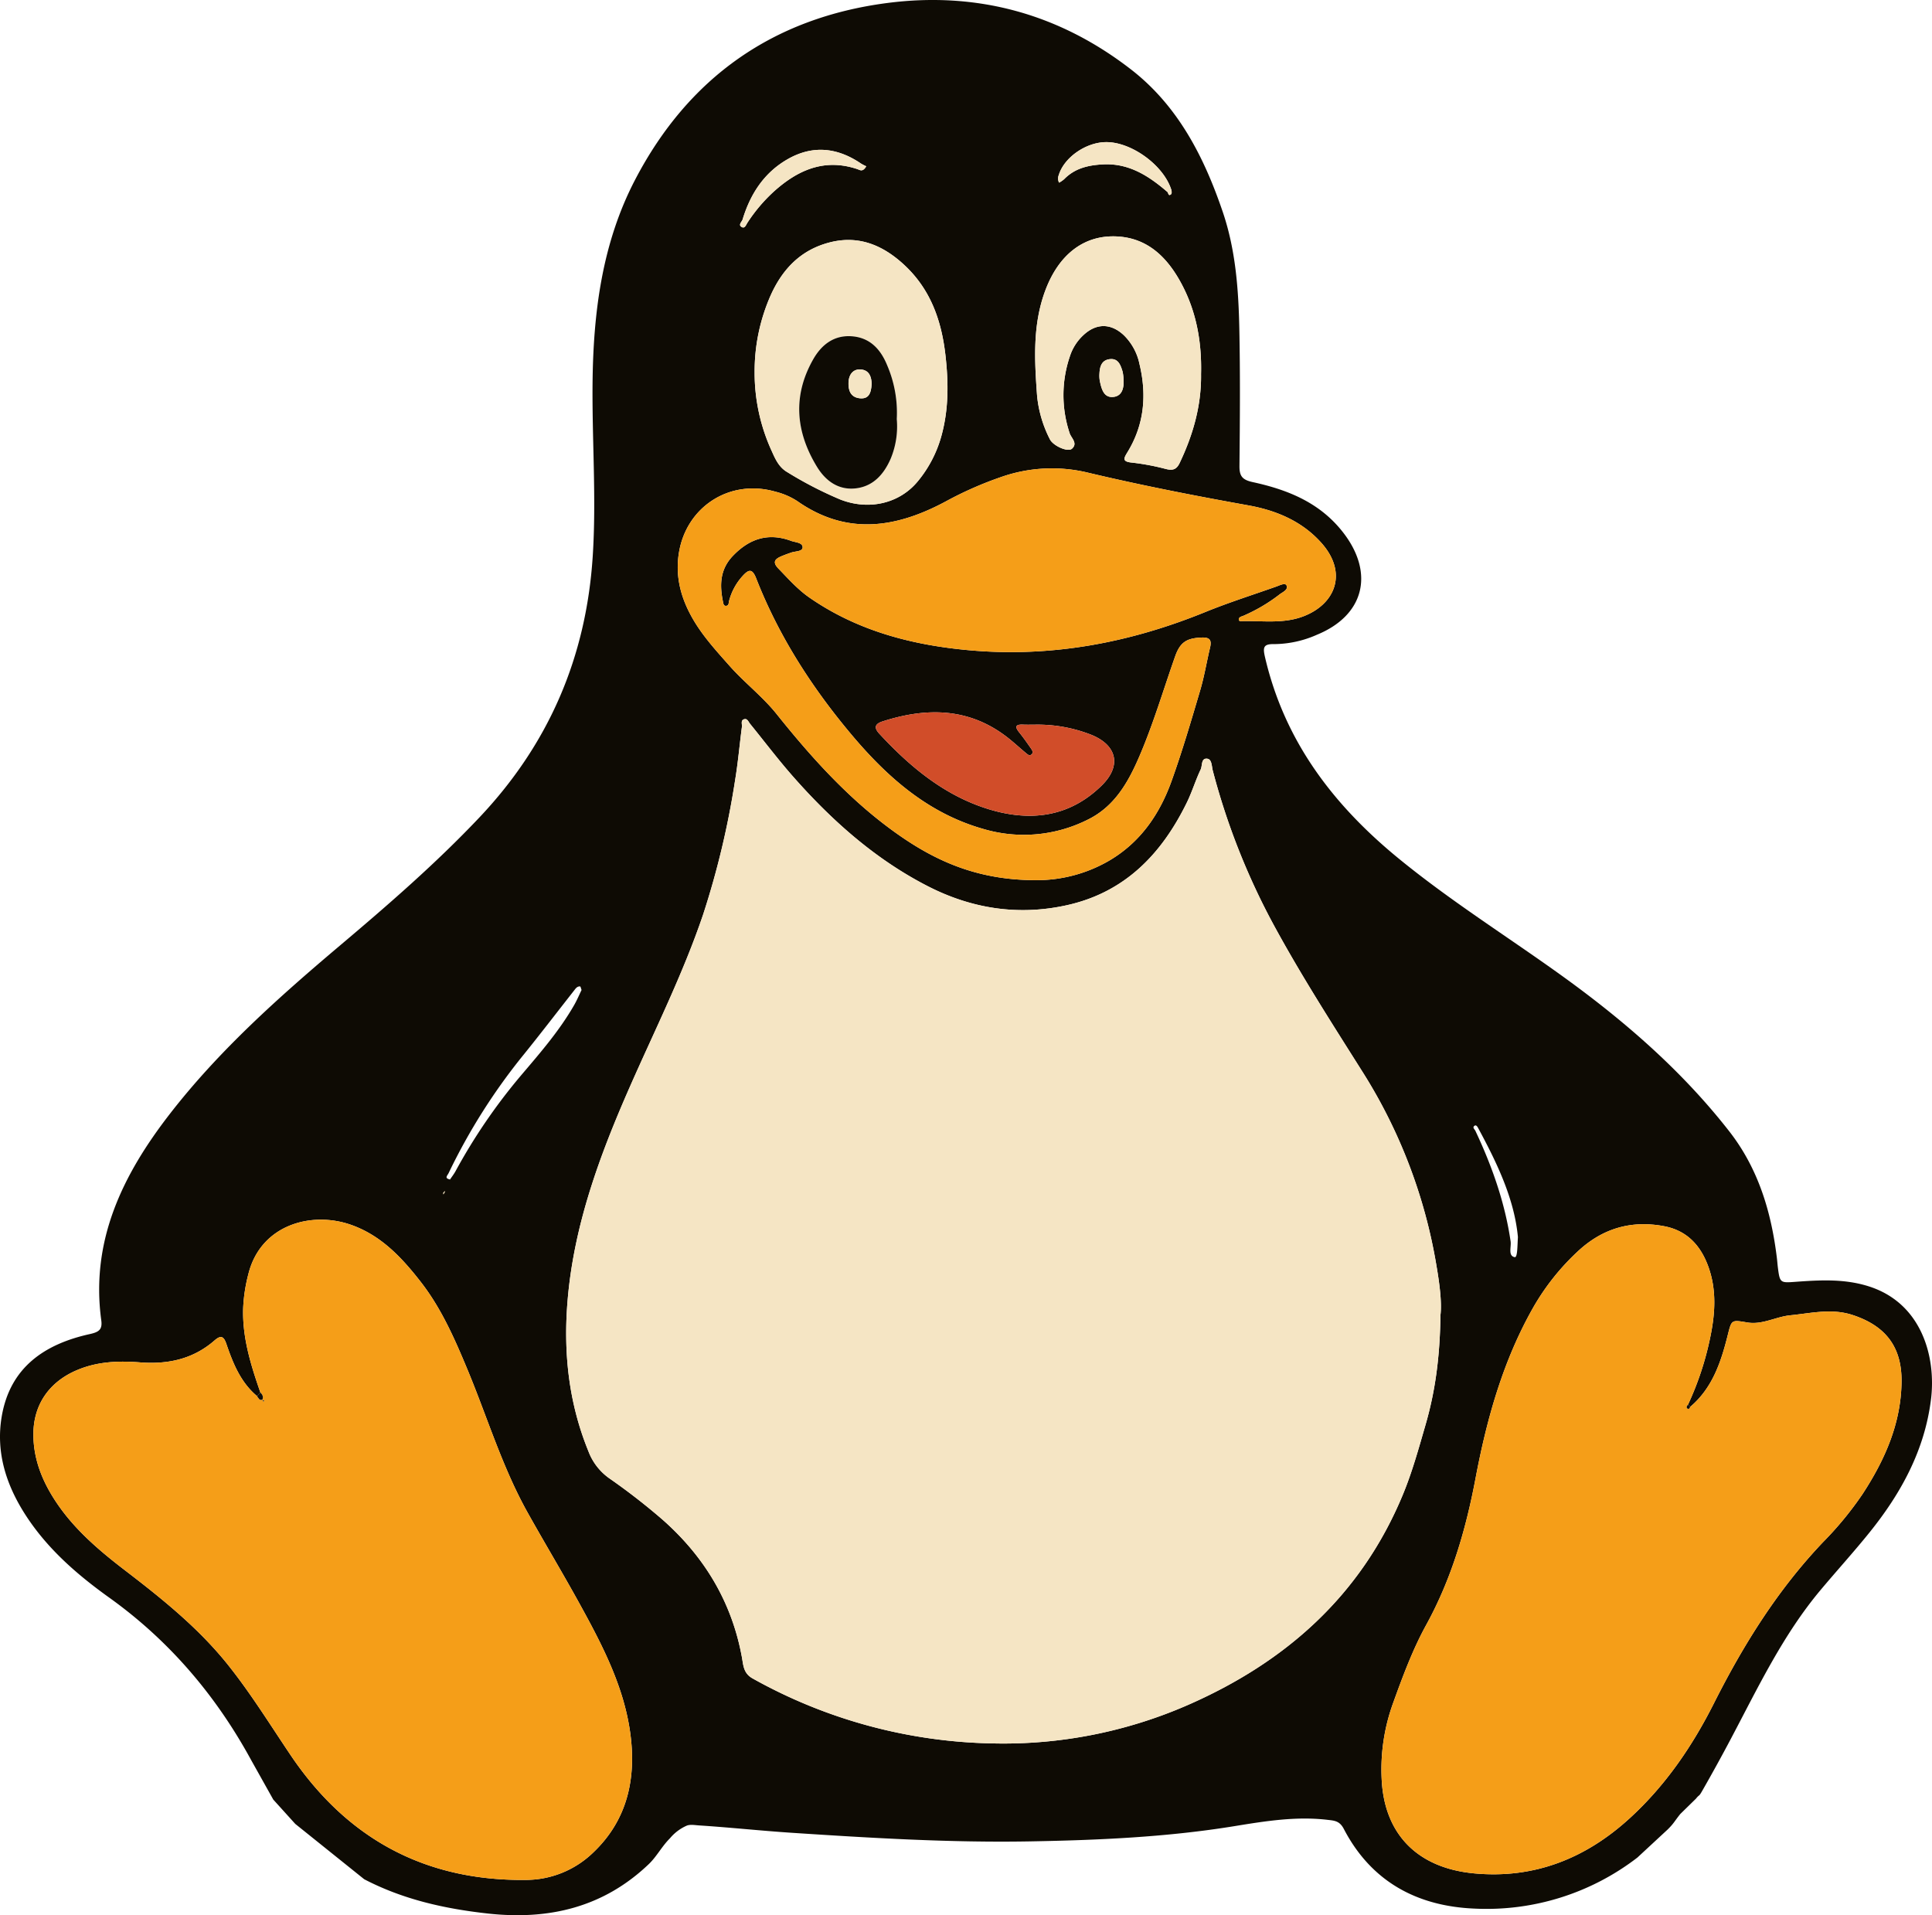 <svg width="460" height="456" viewBox="0 0 460 456" fill="none" xmlns="http://www.w3.org/2000/svg"><g clip-path="url(#a)"><path d="M159.509 437.693c-1.956 1.949-3.144 4.334-5.022 6.129-10.816 10.333-23.821 13.39-38.419 11.77-10.277-1.141-20.154-3.359-29.358-8.16l-16.412-13.173-5.234-5.79-5.245-9.367c-8.394-15.403-19.48-28.446-33.785-38.695-7.677-5.501-14.75-11.639-19.943-19.678-4.63-7.167-7.127-14.955-5.682-23.47 1.99-11.713 10.22-17.25 21.002-19.627 2.24-.494 2.99-1.142 2.697-3.302-2.58-19.023 5.177-34.72 16.313-49.09 11.727-15.131 25.963-27.816 40.534-40.125 11.485-9.702 22.834-19.537 33.195-30.491 16.513-17.459 25.391-38.097 26.966-62.04.907-13.797-.165-27.572-.03-41.357.166-16.816 2.259-33.332 10.135-48.439C163.9 18.47 184.072 4.248 211.253.714c21.386-2.78 40.937 2.573 58.033 15.82 11.179 8.66 17.368 20.774 21.833 33.88 3.07 9.012 3.761 18.4 3.957 27.8.227 10.903.142 21.815.035 32.721-.024 2.461.689 3.315 3.194 3.861 8.41 1.836 16.135 4.937 21.665 12.216 7.286 9.59 4.794 19.532-6.43 24.125a25.5 25.5 0 0 1-10.181 2.223c-2.602-.056-2.699.822-2.157 3.149 4.642 19.933 16.18 35.088 31.752 47.849 12.242 10.032 25.602 18.41 38.411 27.598 15.008 10.765 28.937 22.766 40.367 37.414 6.92 8.869 10.018 19.222 11.342 30.217.09.747.141 1.499.235 2.245.46 3.657.601 3.626 4.193 3.364 5.859-.427 11.696-.757 17.478 1.09 12.628 4.033 16.03 16.858 14.777 26.916-1.505 12.092-7.117 22.332-14.614 31.644-3.769 4.681-7.82 9.132-11.682 13.739-8.936 10.659-14.859 23.144-21.297 35.318a427 427 0 0 1-6.845 12.44c-.926 1.622-.594.751-1.515 1.905l-3.74 3.66c-1.568 1.976-1.451 2.133-2.977 3.663l-7.228 6.7a58.86 58.86 0 0 1-38.88 12.154c-13.693-.595-24.537-6.49-31.035-18.987-1.007-1.936-2.294-1.957-3.866-2.143-7.433-.877-14.73.288-22.025 1.48-16.179 2.644-32.516 3.361-48.861 3.651-18.917.335-37.795-.808-56.669-2.047-7.372-.484-14.713-1.279-22.081-1.755-.993-.064-2.115-.287-2.967.068a10.9 10.9 0 0 0-3.966 3.001m242.927-102.728a14 14 0 0 0-.534-.517 72.2 72.2 0 0 0 5.27-15.897c1.198-5.689 1.601-11.384-.431-16.987-1.826-5.032-5.077-8.588-10.54-9.615-7.921-1.489-14.802.58-20.675 6.131a56.4 56.4 0 0 0-10.453 13.193c-7.212 12.689-11.074 26.548-13.751 40.71-2.312 12.233-5.729 23.947-11.75 34.907-3.248 5.912-5.596 12.274-7.89 18.623a46.3 46.3 0 0 0-2.715 18.072c.601 13.14 8.544 21.208 22.079 22.463 14.253 1.322 26.484-3.538 36.988-13.142 8.529-7.799 14.894-17.139 20.059-27.391 7.014-13.922 15.198-27.041 26.022-38.4a81 81 0 0 0 9.293-11.301c5.359-8.179 9.256-16.933 9.341-26.905.071-8.285-3.854-13.251-11.639-15.811-5.001-1.644-9.878-.428-14.829.064-3.462.344-6.665 2.308-10.224 1.715-3.892-.647-3.752-.712-4.749 3.246-1.589 6.311-3.652 12.423-8.872 16.842m-341.233-2.556c-3.902-3.272-5.716-7.785-7.3-12.414-.581-1.699-1.209-2.253-2.801-.859-5.114 4.477-11.155 5.764-17.817 5.236-5.124-.406-10.222-.195-15.1 1.91-6.505 2.808-10.228 8.183-10.233 15.213-.005 5.984 2.165 11.274 5.417 16.151 4.372 6.555 10.305 11.575 16.484 16.311 8.865 6.795 17.546 13.777 24.554 22.59 5.387 6.774 9.934 14.131 14.757 21.294 13.395 19.895 31.977 30.024 56.015 29.758a23.1 23.1 0 0 0 15.961-6.425c8.424-7.933 10.437-18.092 8.864-28.944-1.599-11.032-6.763-20.864-12.08-30.517-3.987-7.239-8.247-14.326-12.28-21.54-6.056-10.833-9.616-22.733-14.359-34.127-3.044-7.312-6.22-14.559-11.103-20.829-4.473-5.744-9.4-11.059-16.604-13.593-9.497-3.34-21.544.023-24.443 11.737a38.6 38.6 0 0 0-1.238 8.121c-.216 7.022 1.835 13.541 4.091 20.035zm281.77-19.354c.346-2.96-.224-7.462-.988-11.877a124.4 124.4 0 0 0-17.314-45.562c-7.464-11.843-15.051-23.605-21.706-35.944a165.2 165.2 0 0 1-14.212-36.208c-.267-1.003-.192-2.678-1.31-2.82-1.505-.191-1.133 1.652-1.563 2.554-1.229 2.579-2.055 5.352-3.311 7.915-6.004 12.252-14.769 21.375-28.598 24.424-11.576 2.552-22.681.802-33.136-4.573-12.48-6.415-22.801-15.61-32.015-26.073-3.556-4.039-6.81-8.345-10.207-12.525-.38-.467-.648-1.288-1.334-1.146-1.023.211-.548 1.204-.633 1.858-.553 4.214-.922 8.458-1.615 12.649a201.5 201.5 0 0 1-7.634 32.061c-4.797 14.141-11.487 27.461-17.478 41.086-7.119 16.19-13.217 32.681-14.756 50.51-1.072 12.422.185 24.508 4.93 36.135a13.85 13.85 0 0 0 4.914 6.416 151 151 0 0 1 12.739 9.885c9.96 8.786 16.515 19.627 18.912 32.832.341 1.88.35 3.768 2.562 4.99a121.45 121.45 0 0 0 57.18 15.457 109.6 109.6 0 0 0 46.28-9.084c23.403-10.214 41.349-26.104 51.312-50.099 2.238-5.39 3.779-11.016 5.409-16.636 2.361-8.14 3.432-16.28 3.572-26.225m-95.791-103.494a34.3 34.3 0 0 0 16.778-4.571c7.524-4.368 12.136-11.101 14.988-19.043 2.544-7.084 4.662-14.326 6.8-21.548.987-3.335 1.547-6.796 2.356-10.186.418-1.748.01-2.488-1.973-2.415-3.569.132-5.138 1.086-6.336 4.481-2.78 7.875-5.137 15.907-8.424 23.593-2.688 6.288-5.959 12.203-12.525 15.357a33.9 33.9 0 0 1-24.762 2.128c-13.232-3.761-22.973-12.45-31.5-22.625-9.36-11.168-17.201-23.364-22.536-37.016-.971-2.486-1.834-2.112-3.27-.54a14.1 14.1 0 0 0-3.181 5.88c-.126.454-.027 1.081-.629 1.182-.709.119-.75-.581-.838-1.008-.811-3.956-.713-7.656 2.348-10.862 3.935-4.121 8.446-5.599 13.876-3.591 1.004.371 2.718.375 2.747 1.516.025 1.029-1.69.931-2.63 1.247-.824.277-1.629.565-2.433.905-1.645.694-2.125 1.458-.691 2.939 2.351 2.429 4.576 4.961 7.392 6.91 11.462 7.935 24.471 11.307 38.071 12.528 19.441 1.746 38.108-1.748 56.143-9.093 5.556-2.263 11.293-4.078 16.953-6.083.804-.285 2.066-.953 2.4-.278.501 1.011-.842 1.573-1.572 2.104a40 40 0 0 1-8.708 5.151c-.442.175-1.055.288-1.077.851-.02.502.534.42.872.412 4.857-.105 9.773.669 14.511-1.141 7.649-2.922 10.627-10.388 4.269-17.5-4.637-5.186-10.775-7.73-17.373-8.917-12.8-2.303-25.553-4.784-38.209-7.793a36.5 36.5 0 0 0-20.721 1.067 86 86 0 0 0-12.916 5.68c-11.873 6.426-23.717 8.35-35.598-.002a17 17 0 0 0-5.149-2.208c-10.838-3.138-21.302 3.562-23.017 14.736-.899 5.86.691 11.157 3.678 16.113 2.34 3.883 5.393 7.207 8.384 10.588 3.559 4.024 7.898 7.335 11.223 11.493 8.639 10.801 17.85 20.978 29.249 28.913 9.193 6.4 19.19 10.76 33.03 10.646M179.674 88.623a44.6 44.6 0 0 0 4.094 18.817c.816 1.817 1.665 3.794 3.647 4.952a91.4 91.4 0 0 0 12.648 6.535c6.846 2.676 14.101.943 18.434-4.3a29 29 0 0 0 5.661-10.884c1.724-6.294 1.692-12.58.955-19.114-.967-8.572-3.706-16.019-10.094-21.806-4.927-4.465-10.632-6.886-17.53-5.091-6.813 1.773-11.134 6.293-13.932 12.444a44.7 44.7 0 0 0-3.883 18.447m106.289.452c.198-7.694-1.128-15.068-4.837-21.844-3.243-5.925-7.787-10.463-14.931-10.92-8.016-.514-14.078 4.239-17.296 12.807-3.081 8.203-2.586 16.688-1.972 25.138a28.7 28.7 0 0 0 3.034 10.312c.762 1.573 4.278 3.156 5.268 2.269 1.452-1.304-.154-2.515-.539-3.66a28.6 28.6 0 0 1 .053-18.369 11.74 11.74 0 0 1 3.2-5.006c3.095-2.91 6.603-2.862 9.669.043a13.4 13.4 0 0 1 3.696 6.835c1.762 7.337 1.153 14.402-2.844 20.954-.902 1.478-1.349 2.272 1.016 2.506 2.732.308 5.438.816 8.096 1.519 1.595.4 2.529.172 3.278-1.394 3.211-6.716 5.207-13.708 5.109-21.19m-39.352 83.462c-1.002 0-2.005.036-3.005-.008-1.653-.073-2.126.369-.96 1.819 1.018 1.265 1.952 2.599 2.88 3.932.273.393.555.93.072 1.351-.489.425-.938-.015-1.281-.297-1.451-1.191-2.822-2.48-4.296-3.64-9.165-7.211-19.291-7.327-29.852-3.943-1.572.503-2.33 1.293-.819 2.927 7.148 7.73 15.141 14.415 25.23 17.727 10.062 3.304 19.784 2.477 27.784-5.432 4.697-4.645 3.622-9.526-2.54-12.025a35 35 0 0 0-13.213-2.411m-108.144 63.171c-.161-.418-.231-.831-.337-.84-.722-.064-1.078.503-1.458.987-3.937 5.014-7.816 10.075-11.815 15.037a142.4 142.4 0 0 0-18.028 28.388c-.301.634-1.09 1.235.27 1.535q.01.155-.009.308c-.014-.052-.057-.123-.037-.153.469-.708 1.005-1.379 1.411-2.121a135.6 135.6 0 0 1 15.628-22.843c4.522-5.32 9.132-10.623 12.63-16.735.678-1.185 1.207-2.455 1.745-3.563m67.785-196.12a10 10 0 0 1-1.237-.635c-5.629-3.823-11.487-4.483-17.494-1.04-5.608 3.213-8.878 8.29-10.714 14.354-.163.54-1.167 1.31-.154 1.818.708.355.988-.574 1.304-1.053a38.3 38.3 0 0 1 6.296-7.434c5.71-5.143 12.068-7.95 19.864-5.337.644.216 1.286.787 2.135-.672m57.131-5.752c-4.808.013-10.025 3.643-11.301 7.86a2.18 2.18 0 0 0 .084 1.796 7.3 7.3 0 0 0 1.199-.826c2.525-2.595 5.696-3.334 9.182-3.524 6.244-.34 10.955 2.736 15.394 6.549.273.234.219 1.149.901.54.184-.164.142-.72.04-1.045-1.83-5.813-9.43-11.366-15.499-11.35m98.027 260.706c-.848-9.049-4.941-17.599-9.485-25.989-.179-.33-.461-.755-.817-.533-.641.4.003.857.165 1.202 3.959 8.408 7.039 17.083 8.396 26.332.195 1.329-.666 3.465.977 3.77.674.125.626-2.631.764-4.782M267.506 90.334a10 10 0 0 0-.221-1.85c-.484-1.59-1.049-3.283-3.196-2.95-1.825.281-2.23 1.794-2.313 3.381a7.2 7.2 0 0 0 .099 1.865c.405 1.871.949 4.039 3.324 3.713 2.04-.28 2.44-2.246 2.307-4.159M105.927 283.847l-.351.554c-.029-.125-.122-.288-.075-.368q.189-.261.429-.476 0 .141-.003.29" fill="#0E0B04"/><path d="M342.972 313.055c-.139 9.945-1.21 18.085-3.571 26.225-1.63 5.619-3.171 11.246-5.409 16.636-9.963 23.995-27.909 39.885-51.313 50.099a109.6 109.6 0 0 1-46.28 9.084 121.46 121.46 0 0 1-57.179-15.457c-2.213-1.222-2.221-3.11-2.563-4.99-2.397-13.205-8.951-24.046-18.911-32.832a152 152 0 0 0-12.739-9.885 13.85 13.85 0 0 1-4.914-6.416c-4.746-11.627-6.002-23.714-4.93-36.135 1.538-17.829 7.636-34.32 14.755-50.51 5.991-13.625 12.681-26.945 17.479-41.087a201.6 201.6 0 0 0 7.634-32.06c.692-4.191 1.061-8.435 1.614-12.649.086-.654-.389-1.647.634-1.858.685-.142.954.679 1.333 1.146 3.398 4.179 6.651 8.485 10.208 12.525 9.213 10.463 19.534 19.658 32.015 26.073 10.454 5.375 21.559 7.125 33.136 4.573 13.829-3.049 22.594-12.172 28.598-24.424 1.256-2.563 2.081-5.336 3.31-7.915.43-.902.059-2.745 1.563-2.554 1.119.142 1.044 1.816 1.31 2.819a165.2 165.2 0 0 0 14.212 36.209c6.655 12.339 14.243 24.101 21.706 35.944a124.4 124.4 0 0 1 17.314 45.562c.765 4.415 1.335 8.917.988 11.877" fill="#F5E5C4"/><path d="M61.988 331.517c-2.256-6.494-4.307-13.013-4.091-20.035a38.6 38.6 0 0 1 1.237-8.121c2.9-11.714 14.947-15.077 24.444-11.737 7.204 2.534 12.13 7.849 16.604 13.593 4.883 6.27 8.059 13.517 11.103 20.829 4.742 11.394 8.302 23.294 14.358 34.127 4.033 7.214 8.294 14.301 12.28 21.54 5.317 9.653 10.481 19.485 12.081 30.517 1.573 10.852-.441 21.011-8.864 28.945a23.1 23.1 0 0 1-15.961 6.424c-24.038.266-42.62-9.863-56.015-29.758-4.823-7.163-9.37-14.52-14.757-21.294-7.008-8.813-15.69-15.795-24.555-22.59-6.179-4.736-12.111-9.756-16.483-16.311-3.252-4.877-5.422-10.167-5.418-16.151.006-7.03 3.729-12.405 10.235-15.213 4.877-2.105 9.975-2.316 15.099-1.91 6.662.528 12.703-.759 17.816-5.236 1.593-1.394 2.22-.84 2.802.859 1.584 4.629 3.397 9.142 7.3 12.414.334.424.499 1.103 1.281.853l.239.469.185-.238-.468-.185c.373-.729.021-1.275-.452-1.791m340.448 3.448c5.22-4.419 7.283-10.531 8.872-16.842.997-3.958.857-3.894 4.749-3.246 3.559.593 6.762-1.372 10.224-1.715 4.951-.492 9.828-1.708 14.829-.064 7.785 2.559 11.71 7.526 11.639 15.811-.085 9.972-3.982 18.726-9.341 26.904a81 81 0 0 1-9.293 11.302c-10.824 11.359-19.008 24.477-26.022 38.4-5.165 10.252-11.53 19.592-20.059 27.391-10.504 9.604-22.735 14.463-36.988 13.142-13.535-1.255-21.478-9.323-22.079-22.463a46.3 46.3 0 0 1 2.715-18.072c2.294-6.349 4.642-12.711 7.89-18.623 6.021-10.96 9.438-22.674 11.75-34.908 2.677-14.161 6.539-28.02 13.751-40.709a56.4 56.4 0 0 1 10.453-13.193c5.873-5.551 12.754-7.62 20.675-6.131 5.463 1.027 8.714 4.582 10.54 9.615 2.032 5.603 1.629 11.298.431 16.987a72.4 72.4 0 0 1-5.268 15.898c-.244.266-.461.629-.161.888.36.312.541-.088.693-.372M247.182 209.561c-13.84.114-23.837-4.246-33.03-10.646-11.399-7.935-20.61-18.112-29.248-28.913-3.326-4.158-7.665-7.469-11.224-11.493-2.991-3.381-6.044-6.705-8.384-10.588-2.987-4.956-4.577-10.253-3.678-16.113 1.715-11.174 12.179-17.874 23.017-14.736a17 17 0 0 1 5.149 2.208c11.881 8.352 23.725 6.428 35.598.002a86 86 0 0 1 12.916-5.68 36.5 36.5 0 0 1 20.721-1.067c12.657 3.009 25.409 5.49 38.209 7.793 6.598 1.187 12.736 3.731 17.373 8.917 6.358 7.112 3.38 14.578-4.269 17.5-4.738 1.81-9.654 1.036-14.511 1.141-.338.008-.892.09-.872-.412.022-.563.635-.676 1.077-.851a40 40 0 0 0 8.708-5.151c.73-.531 2.073-1.093 1.572-2.104-.334-.675-1.596-.007-2.4.278-5.66 2.005-11.397 3.82-16.953 6.083-18.035 7.345-36.702 10.839-56.143 9.093-13.6-1.221-26.609-4.593-38.071-12.528-2.815-1.949-5.041-4.481-7.392-6.91-1.434-1.481-.954-2.245.691-2.939.804-.34 1.609-.628 2.433-.905.94-.316 2.655-.218 2.63-1.247-.029-1.141-1.743-1.145-2.747-1.516-5.43-2.008-9.941-.53-13.875 3.591-3.062 3.206-3.16 6.906-2.349 10.862.088.427.129 1.127.838 1.008.602-.101.503-.728.629-1.182a14.1 14.1 0 0 1 3.181-5.88c1.436-1.572 2.299-1.946 3.27.54 5.335 13.652 13.176 25.848 22.536 37.016 8.527 10.175 18.268 18.864 31.5 22.625a33.9 33.9 0 0 0 24.762-2.128c6.566-3.154 9.837-9.069 12.525-15.357 3.287-7.686 5.644-15.718 8.424-23.593 1.198-3.395 2.767-4.349 6.336-4.481 1.983-.073 2.391.667 1.973 2.415-.809 3.39-1.369 6.851-2.356 10.186-2.138 7.222-4.256 14.464-6.8 21.548-2.852 7.942-7.464 14.675-14.988 19.043a34.3 34.3 0 0 1-16.778 4.571" fill="#F59E18"/><path d="M179.674 88.623a44.7 44.7 0 0 1 3.883-18.446c2.798-6.152 7.119-10.672 13.932-12.445 6.898-1.794 12.602.626 17.53 5.09 6.388 5.789 9.127 13.235 10.094 21.807.737 6.534.769 12.82-.955 19.114a29 29 0 0 1-5.661 10.884c-4.333 5.243-11.588 6.976-18.434 4.3a91.4 91.4 0 0 1-12.648-6.535c-1.983-1.158-2.831-3.134-3.648-4.952a44.6 44.6 0 0 1-4.093-18.817m33.845 11.15a28.66 28.66 0 0 0-2.28-12.783c-1.574-3.87-4.139-6.638-8.507-6.929-4.222-.281-7.164 2.052-9.13 5.521-4.909 8.663-4.159 17.237.909 25.547 2.088 3.424 5.188 5.653 9.349 5.132 4.079-.512 6.578-3.349 8.18-6.984 1.258-3 1.765-6.263 1.479-9.504m72.444-10.698c.098 7.481-1.898 14.473-5.109 21.19-.749 1.566-1.683 1.794-3.278 1.394a56 56 0 0 0-8.095-1.519c-2.366-.234-1.918-1.028-1.017-2.506 3.997-6.552 4.606-13.617 2.844-20.954a13.4 13.4 0 0 0-3.696-6.835c-3.066-2.905-6.574-2.953-9.669-.043a11.74 11.74 0 0 0-3.2 5.006 28.6 28.6 0 0 0-.053 18.369c.385 1.145 1.991 2.356.539 3.66-.99.887-4.506-.696-5.268-2.269a28.7 28.7 0 0 1-3.034-10.312c-.614-8.45-1.109-16.935 1.972-25.138 3.218-8.568 9.28-13.32 17.296-12.807 7.144.457 11.688 4.994 14.931 10.92 3.709 6.776 5.035 14.15 4.837 21.844" fill="#F5E5C4"/><path d="M246.611 172.537a35 35 0 0 1 13.213 2.411c6.162 2.499 7.237 7.38 2.539 12.025-7.999 7.909-17.721 8.736-27.783 5.432-10.09-3.312-18.082-9.998-25.23-17.727-1.511-1.634-.753-2.424.819-2.927 10.561-3.384 20.687-3.268 29.852 3.943 1.474 1.16 2.845 2.449 4.295 3.64.343.282.793.722 1.281.296.484-.421.202-.957-.072-1.35-.927-1.333-1.862-2.667-2.879-3.932-1.166-1.45-.693-1.892.96-1.819 1 .044 2.003.008 3.005.008" fill="#D14D29"/><path d="M206.252 39.589c-.849 1.459-1.49.888-2.135.672-7.796-2.613-14.154.194-19.863 5.337a38.3 38.3 0 0 0-6.296 7.434c-.316.478-.597 1.408-1.305 1.053-1.013-.508-.009-1.279.154-1.819 1.836-6.064 5.106-11.14 10.714-14.354 6.007-3.442 11.866-2.783 17.494 1.041q.597.36 1.237.636m57.131-5.752c6.069-.016 13.669 5.536 15.499 11.349.102.325.144.882-.04 1.046-.682.608-.628-.307-.901-.541-4.439-3.813-9.15-6.888-15.394-6.549-3.486.19-6.657.93-9.181 3.524a7.4 7.4 0 0 1-1.2.826 2.17 2.17 0 0 1-.083-1.796c1.275-4.217 6.492-7.847 11.3-7.86m4.123 56.498c.132 1.913-.267 3.88-2.308 4.16-2.374.325-2.919-1.843-3.323-3.714a7.2 7.2 0 0 1-.1-1.865c.084-1.587.489-3.1 2.314-3.382 2.147-.332 2.712 1.361 3.196 2.95a10 10 0 0 1 .221 1.851m-161.577 193.51.002-.287a3 3 0 0 0-.43.476c-.047.08.046.243.075.368z" fill="#F5E5C4"/><path d="M62.485 333.262c-.783.25-.947-.429-1.282-.853l.785-.891c.474.515.826 1.061.453 1.79z" fill="#0E0B04"/><path d="m62.44 333.308.468.185-.185.238-.239-.469zm339.997 1.657c-.153.284-.333.684-.694.372-.299-.259-.083-.622.161-.888q.272.25.533.516M213.52 99.773a20.04 20.04 0 0 1-1.479 9.504c-1.603 3.635-4.102 6.472-8.18 6.984-4.161.521-7.262-1.709-9.35-5.132-5.068-8.31-5.818-16.884-.909-25.547 1.966-3.47 4.908-5.802 9.13-5.521 4.368.29 6.933 3.06 8.508 6.93a28.7 28.7 0 0 1 2.28 12.782m-5.986-8.466c-.059-1.295-.392-3.15-2.549-3.337-1.89-.165-2.888 1.248-2.956 3.072-.07 1.852.447 3.527 2.637 3.78 2.129.246 2.775-1.142 2.868-3.515" fill="#0E0B04"/><path d="M207.534 91.307c-.093 2.373-.739 3.761-2.869 3.515-2.189-.253-2.706-1.928-2.637-3.78.069-1.824 1.067-3.237 2.957-3.072 2.157.188 2.49 2.042 2.549 3.337" fill="#F5E5C4"/></g><defs><clipPath id="a"><path fill="#fff" d="M0 0h460v456H0z"/></clipPath></defs></svg>